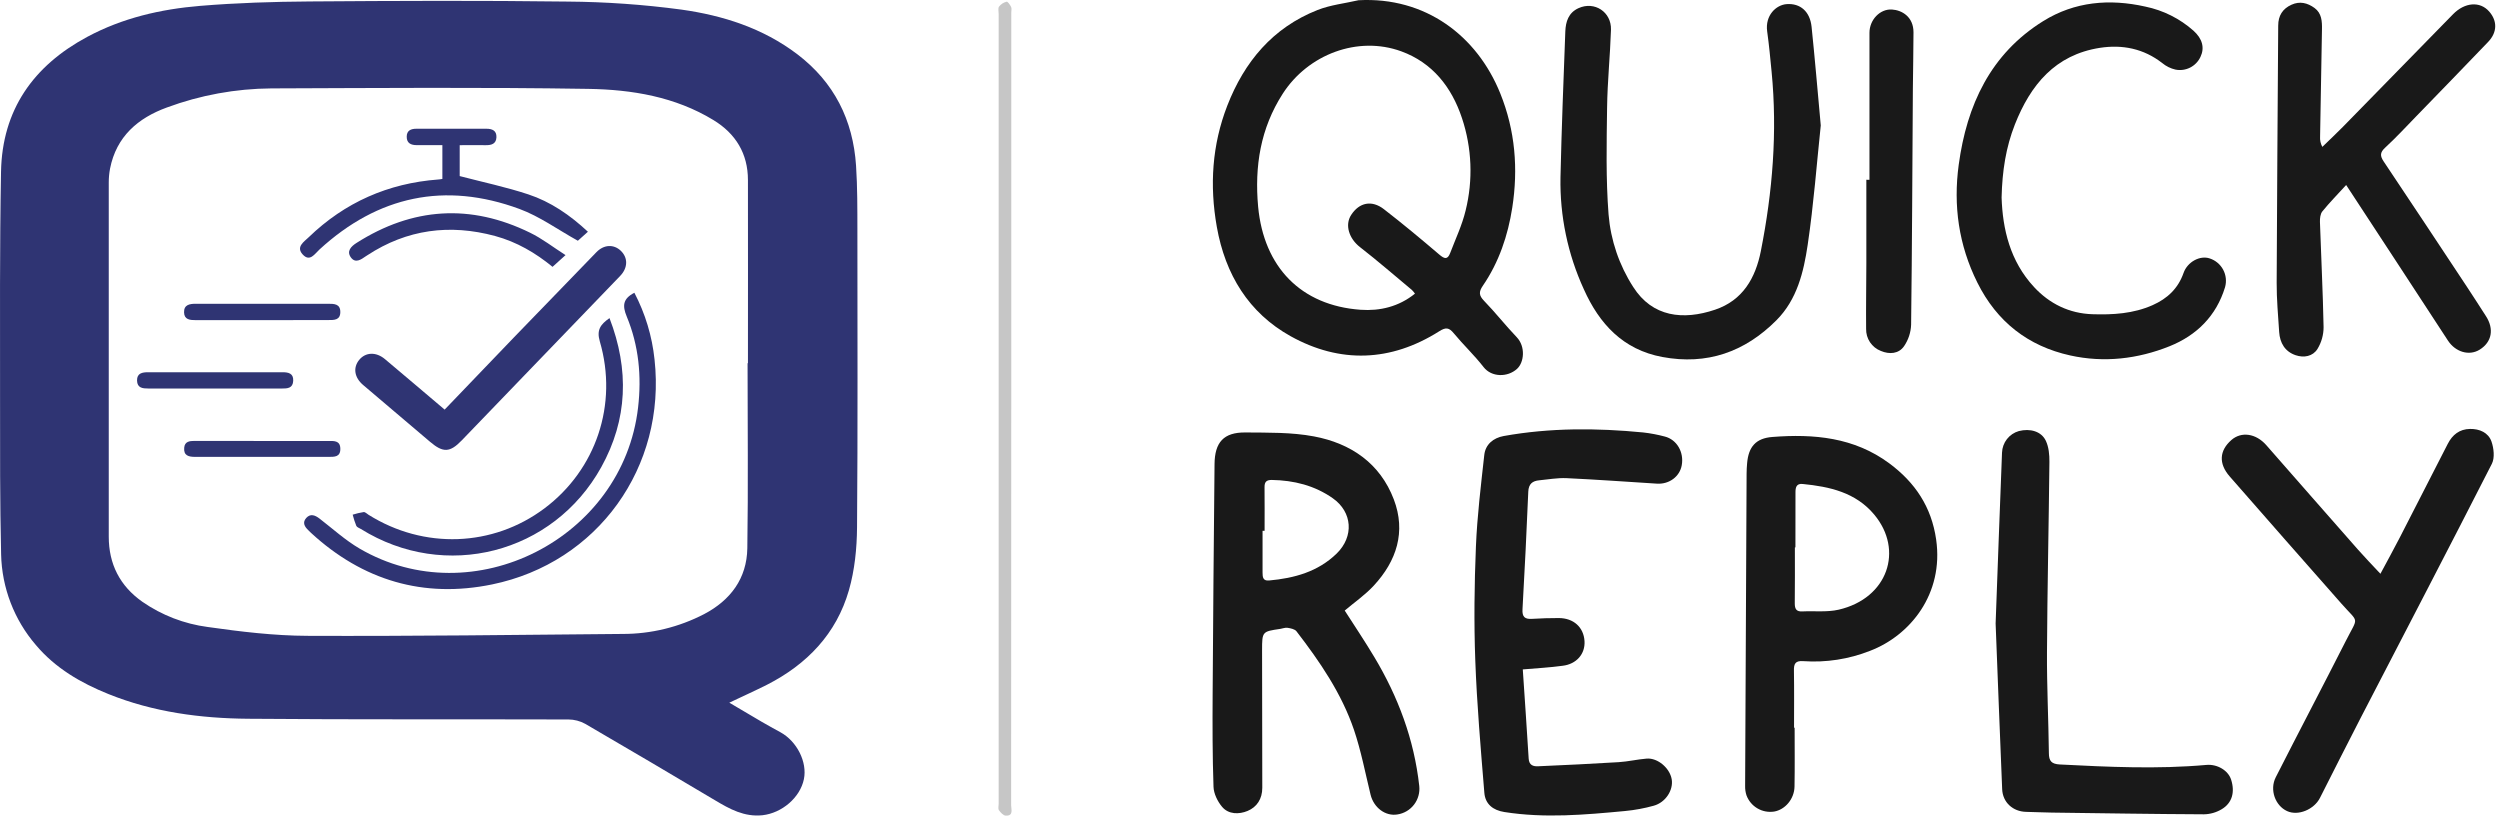 <svg width="141" height="46" viewBox="0 0 141 46" fill="none" xmlns="http://www.w3.org/2000/svg">
<g clip-path="url(#clip0_90_2491)">
<path d="M76.621 0.013C80.395 -0.19 83.304 2.015 84.617 5.272C85.461 7.364 85.632 9.53 85.291 11.718C85.048 13.278 84.543 14.789 83.632 16.116C83.398 16.458 83.407 16.663 83.699 16.965C84.341 17.626 84.91 18.357 85.545 19.019C86.047 19.546 85.965 20.435 85.562 20.802C85.028 21.289 84.123 21.284 83.673 20.702C83.155 20.034 82.531 19.449 81.991 18.795C81.717 18.462 81.536 18.453 81.166 18.688C78.438 20.412 75.579 20.509 72.795 18.964C70.425 17.648 69.104 15.48 68.628 12.792C68.214 10.455 68.361 8.171 69.218 5.962C70.18 3.484 71.783 1.56 74.308 0.565C75.039 0.276 75.849 0.192 76.621 0.013ZM79.804 16.562C79.753 16.488 79.695 16.418 79.631 16.354C78.658 15.543 77.701 14.713 76.702 13.936C76.088 13.458 75.835 12.69 76.206 12.122C76.661 11.422 77.365 11.265 78.054 11.8C79.116 12.621 80.149 13.481 81.17 14.352C81.461 14.601 81.64 14.665 81.791 14.268C82.093 13.474 82.463 12.697 82.66 11.877C83.088 10.154 83.017 8.345 82.455 6.661C81.871 4.905 80.787 3.537 79.035 2.896C76.578 1.998 73.772 3.07 72.348 5.283C71.088 7.242 70.751 9.382 70.959 11.662C71.28 15.062 73.372 17.231 76.736 17.471C77.828 17.549 78.89 17.299 79.804 16.562Z" fill="#191919"/>
<path d="M75.842 34.435C76.392 35.291 76.974 36.16 77.508 37.052C78.856 39.301 79.757 41.708 80.046 44.328C80.087 44.703 79.982 45.08 79.753 45.38C79.524 45.679 79.188 45.878 78.816 45.935C78.137 46.048 77.481 45.556 77.3 44.819C77.002 43.598 76.766 42.356 76.366 41.169C75.664 39.105 74.442 37.323 73.122 35.606C73.026 35.482 72.801 35.438 72.62 35.408C72.488 35.386 72.342 35.45 72.201 35.47C71.193 35.618 71.182 35.617 71.181 36.67C71.181 39.257 71.185 41.843 71.193 44.43C71.193 45.062 70.886 45.52 70.361 45.738C69.887 45.934 69.293 45.942 68.925 45.504C68.67 45.202 68.456 44.762 68.442 44.377C68.382 42.63 68.382 40.88 68.393 39.129C68.42 34.811 68.456 30.494 68.5 26.176C68.511 24.945 69.015 24.38 70.237 24.391C71.529 24.403 72.847 24.376 74.106 24.613C76.178 25.002 77.834 26.122 78.612 28.168C79.304 29.989 78.773 31.633 77.486 33.023C77.004 33.548 76.402 33.963 75.842 34.435ZM71.323 29.936H71.208C71.208 30.721 71.208 31.506 71.208 32.293C71.208 32.547 71.229 32.77 71.572 32.74C72.994 32.612 74.331 32.249 75.388 31.22C76.374 30.256 76.277 28.883 75.174 28.105C74.145 27.379 72.973 27.09 71.724 27.069C71.422 27.069 71.316 27.183 71.32 27.479C71.329 28.298 71.323 29.117 71.323 29.936Z" fill="#191919"/>
<path d="M132.323 10.434C131.825 10.979 131.381 11.431 130.982 11.921C130.865 12.065 130.839 12.319 130.845 12.519C130.91 14.497 131.013 16.475 131.05 18.453C131.05 18.886 130.931 19.31 130.706 19.68C130.443 20.102 129.938 20.194 129.468 20.032C128.869 19.825 128.586 19.342 128.545 18.725C128.485 17.8 128.401 16.874 128.404 15.947C128.42 11.113 128.463 6.278 128.491 1.445C128.491 0.886 128.736 0.494 129.239 0.267C129.708 0.053 130.141 0.16 130.542 0.452C130.942 0.745 130.969 1.202 130.959 1.655C130.925 3.67 130.889 5.686 130.853 7.702C130.838 7.904 130.882 8.106 130.98 8.284C131.367 7.908 131.76 7.541 132.137 7.157C134.207 5.042 136.278 2.925 138.348 0.806C139.013 0.126 139.871 0.056 140.391 0.651C140.86 1.187 140.846 1.829 140.33 2.365C138.982 3.769 137.628 5.17 136.269 6.566C135.692 7.162 135.127 7.771 134.518 8.332C134.226 8.602 134.233 8.796 134.435 9.1C136.01 11.457 137.578 13.816 139.137 16.179C139.499 16.725 139.851 17.278 140.206 17.828C140.678 18.555 140.542 19.292 139.856 19.719C139.265 20.088 138.489 19.86 138.062 19.205C136.191 16.335 134.307 13.461 132.323 10.434Z" fill="#191919"/>
<path d="M85.885 37.755C86 39.475 86.115 41.128 86.217 42.788C86.239 43.16 86.479 43.235 86.762 43.217C88.272 43.149 89.781 43.081 91.29 42.986C91.824 42.954 92.344 42.827 92.875 42.785C93.494 42.737 94.17 43.314 94.283 43.943C94.391 44.549 93.948 45.255 93.272 45.442C92.743 45.589 92.203 45.689 91.656 45.741C89.387 45.955 87.118 46.157 84.843 45.798C84.215 45.698 83.769 45.36 83.717 44.713C83.514 42.228 83.298 39.741 83.206 37.25C83.127 35.108 83.154 32.966 83.242 30.824C83.313 29.1 83.524 27.38 83.713 25.663C83.777 25.066 84.221 24.699 84.808 24.592C87.423 24.123 90.051 24.134 92.684 24.391C93.091 24.438 93.493 24.514 93.888 24.619C94.573 24.789 94.986 25.502 94.85 26.243C94.737 26.878 94.144 27.321 93.453 27.278C91.754 27.171 90.055 27.048 88.355 26.968C87.843 26.944 87.326 27.041 86.813 27.089C86.43 27.125 86.214 27.291 86.195 27.731C86.103 29.945 85.994 32.154 85.869 34.361C85.843 34.801 86.003 34.93 86.412 34.903C86.909 34.869 87.408 34.861 87.909 34.858C88.745 34.858 89.318 35.372 89.367 36.158C89.412 36.879 88.916 37.459 88.127 37.55C87.413 37.648 86.688 37.687 85.885 37.755Z" fill="#191919"/>
<path d="M101.217 41.041C101.217 42.148 101.231 43.254 101.211 44.361C101.2 45.065 100.677 45.67 100.057 45.773C99.731 45.822 99.398 45.758 99.115 45.59C98.831 45.423 98.614 45.163 98.5 44.853C98.446 44.684 98.421 44.507 98.425 44.329C98.449 38.46 98.477 32.589 98.508 26.718C98.508 26.522 98.52 26.326 98.537 26.13C98.616 25.197 99.031 24.717 99.961 24.645C102.304 24.463 104.569 24.662 106.554 26.131C108.016 27.214 108.936 28.594 109.199 30.429C109.639 33.499 107.729 35.845 105.47 36.707C104.276 37.178 102.992 37.377 101.712 37.289C101.261 37.253 101.167 37.43 101.178 37.831C101.196 38.902 101.184 39.973 101.184 41.044L101.217 41.041ZM101.266 30.875H101.231C101.231 31.925 101.238 32.977 101.225 34.028C101.225 34.335 101.306 34.499 101.641 34.484C102.33 34.451 103.043 34.537 103.702 34.386C106.474 33.744 107.385 31.028 105.704 29.02C104.658 27.77 103.192 27.446 101.667 27.296C101.312 27.261 101.264 27.496 101.265 27.776C101.268 28.809 101.262 29.842 101.262 30.875H101.266Z" fill="#191919"/>
<path d="M102.691 7.074C102.466 9.206 102.294 11.515 101.955 13.8C101.727 15.338 101.358 16.889 100.194 18.059C98.407 19.854 96.273 20.604 93.754 20.134C91.54 19.721 90.203 18.268 89.329 16.316C88.421 14.337 87.971 12.18 88.011 10.003C88.074 7.257 88.18 4.512 88.284 1.768C88.306 1.222 88.462 0.714 89.033 0.458C89.929 0.053 90.89 0.673 90.859 1.678C90.813 3.139 90.659 4.597 90.64 6.057C90.613 8.069 90.568 10.091 90.723 12.094C90.843 13.551 91.32 14.955 92.112 16.183C93.195 17.888 94.935 18.073 96.727 17.468C98.291 16.942 99.011 15.683 99.312 14.159C99.973 10.819 100.249 7.453 99.919 4.053C99.845 3.292 99.775 2.53 99.669 1.774C99.543 0.872 100.167 0.274 100.775 0.232C101.53 0.179 102.082 0.641 102.173 1.51C102.359 3.301 102.509 5.089 102.691 7.074Z" fill="#191919"/>
<path d="M112.89 11.142C112.948 12.915 113.363 14.725 114.718 16.187C115.598 17.137 116.708 17.678 118.009 17.722C119.168 17.76 120.32 17.692 121.408 17.21C122.242 16.839 122.845 16.272 123.152 15.395C123.373 14.766 124.081 14.389 124.63 14.576C124.954 14.682 125.226 14.91 125.387 15.212C125.548 15.514 125.586 15.866 125.493 16.196C125.001 17.818 123.891 18.914 122.366 19.527C120.565 20.249 118.667 20.468 116.765 20.048C114.386 19.523 112.626 18.152 111.523 15.938C110.469 13.825 110.159 11.596 110.472 9.29C110.927 5.936 112.258 3.041 115.241 1.188C117.013 0.088 118.973 -0.081 120.997 0.372C122.006 0.58 122.943 1.049 123.714 1.733C124.223 2.192 124.348 2.703 124.107 3.208C123.986 3.468 123.781 3.681 123.525 3.811C123.269 3.941 122.978 3.981 122.696 3.925C122.421 3.862 122.165 3.735 121.948 3.555C120.901 2.74 119.704 2.503 118.435 2.698C115.911 3.091 114.521 4.785 113.638 7.024C113.137 8.302 112.925 9.623 112.89 11.142Z" fill="#191919"/>
<path d="M134.256 32.361C134.634 31.655 134.998 30.995 135.343 30.326C136.251 28.565 137.155 26.8 138.054 25.033C138.318 24.516 138.721 24.201 139.308 24.192C139.842 24.182 140.342 24.396 140.519 24.901C140.652 25.282 140.711 25.822 140.542 26.156C138.099 30.951 135.609 35.72 133.137 40.498C132.365 41.998 131.606 43.497 130.848 44.997C130.516 45.657 129.614 46.033 128.993 45.746C128.323 45.441 127.994 44.546 128.352 43.838C129.658 41.267 131.001 38.717 132.306 36.145C133.024 34.727 133.054 35.181 132.059 34.048C129.952 31.66 127.85 29.268 125.755 26.872C125.123 26.15 125.168 25.417 125.848 24.819C126.408 24.326 127.231 24.439 127.818 25.106C129.546 27.074 131.269 29.046 132.998 31.007C133.386 31.447 133.791 31.864 134.256 32.361Z" fill="#191919"/>
<path d="M112.553 35.165C112.676 31.835 112.789 28.681 112.914 25.526C112.924 25.25 113.021 24.983 113.191 24.765C113.361 24.548 113.596 24.389 113.861 24.313C114.502 24.148 115.136 24.328 115.387 24.864C115.552 25.215 115.591 25.652 115.587 26.05C115.55 29.634 115.47 33.219 115.45 36.804C115.439 38.693 115.535 40.583 115.557 42.473C115.557 42.929 115.711 43.089 116.17 43.116C118.925 43.257 121.679 43.387 124.435 43.142C125.068 43.085 125.674 43.463 125.835 43.972C126.06 44.675 125.896 45.289 125.301 45.642C124.999 45.822 124.655 45.921 124.303 45.927C121.44 45.913 118.578 45.868 115.716 45.83C115.236 45.824 114.754 45.799 114.276 45.789C113.527 45.774 112.952 45.254 112.922 44.511C112.79 41.337 112.67 38.166 112.553 35.165Z" fill="#191919"/>
<path d="M105.438 10.142C105.438 7.377 105.438 4.613 105.438 1.848C105.438 1.119 106.032 0.493 106.707 0.537C107.266 0.573 107.923 0.942 107.921 1.828C107.921 2.881 107.893 3.933 107.886 4.986C107.857 9.428 107.842 13.875 107.787 18.312C107.772 18.745 107.634 19.164 107.391 19.522C107.088 19.963 106.561 19.995 106.083 19.794C105.832 19.698 105.617 19.526 105.468 19.302C105.318 19.078 105.242 18.813 105.249 18.543C105.238 17.313 105.259 16.08 105.262 14.85C105.262 13.28 105.262 11.709 105.262 10.138L105.438 10.142Z" fill="#191919"/>
<path d="M57.034 23.088C57.034 30.528 57.032 37.969 57.028 45.411C57.028 45.639 57.179 46.016 56.73 46.001C56.593 46.001 56.433 45.829 56.34 45.696C56.281 45.611 56.325 45.454 56.325 45.329V0.79C56.325 0.648 56.278 0.469 56.346 0.372C56.453 0.233 56.604 0.136 56.774 0.096C56.835 0.082 56.971 0.274 57.028 0.394C57.07 0.482 57.036 0.608 57.036 0.716V23.088H57.034Z" fill="#C6C6C6"/>
<path d="M41.133 39.631C41.795 40.021 42.37 40.362 42.949 40.702C43.302 40.907 43.658 41.104 44.018 41.3C44.951 41.812 45.538 42.984 45.34 43.944C45.126 44.99 44.093 45.859 43.004 45.979C41.978 46.086 41.156 45.63 40.332 45.138C37.894 43.692 35.456 42.246 33.006 40.824C32.717 40.665 32.392 40.58 32.062 40.578C26.042 40.559 20.023 40.589 14.003 40.538C11.311 40.516 8.65 40.164 6.12 39.146C4.559 38.518 3.123 37.685 2.028 36.384C0.799 34.959 0.104 33.149 0.063 31.266C-0.005 28.321 0.002 25.375 0.003 22.431C0.003 18.183 -0.02 13.935 0.058 9.686C0.122 6.193 1.885 3.711 4.916 2.082C6.908 1.011 9.07 0.515 11.291 0.331C13.345 0.161 15.413 0.097 17.477 0.082C22.32 0.047 27.166 0.025 32.009 0.089C34.157 0.105 36.301 0.256 38.429 0.541C40.773 0.871 43.024 1.585 44.963 3.055C47.045 4.637 48.113 6.766 48.282 9.35C48.361 10.559 48.355 11.775 48.357 12.991C48.357 18.578 48.383 24.165 48.337 29.751C48.328 30.929 48.205 32.153 47.88 33.285C47.173 35.749 45.515 37.468 43.259 38.62C42.604 38.95 41.929 39.254 41.133 39.631ZM42.163 20.486H42.184C42.184 17.043 42.191 13.6 42.184 10.155C42.184 8.667 41.496 7.538 40.238 6.772C38.077 5.455 35.644 5.053 33.194 5.013C27.232 4.916 21.267 4.965 15.303 4.986C13.293 5 11.3 5.364 9.413 6.062C7.785 6.655 6.563 7.698 6.207 9.507C6.157 9.77 6.133 10.036 6.134 10.303C6.129 16.958 6.129 23.613 6.134 30.268C6.134 31.803 6.752 33.04 8.029 33.94C9.128 34.701 10.391 35.188 11.715 35.362C13.575 35.627 15.455 35.853 17.335 35.861C23.261 35.886 29.187 35.807 35.114 35.754C36.714 35.757 38.291 35.373 39.712 34.636C41.208 33.85 42.121 32.621 42.149 30.923C42.203 27.445 42.163 23.966 42.163 20.486Z" fill="#2F3473"/>
<path d="M25.078 23.102C26.404 21.72 27.694 20.368 28.991 19.024C30.536 17.42 32.084 15.821 33.636 14.225C34.063 13.783 34.618 13.767 35.012 14.142C35.426 14.538 35.418 15.106 34.974 15.566C31.998 18.659 29.021 21.75 26.04 24.84C25.373 25.53 24.992 25.541 24.261 24.923C22.997 23.852 21.735 22.781 20.476 21.71C19.986 21.292 19.902 20.74 20.253 20.304C20.603 19.868 21.196 19.823 21.712 20.255C22.816 21.18 23.913 22.118 25.078 23.102Z" fill="#2F3473"/>
<path d="M35.779 16.512C36.392 17.683 36.778 18.96 36.916 20.275C37.58 26.33 33.72 31.735 27.752 32.962C23.89 33.756 20.459 32.739 17.542 30.055C17.489 30.007 17.441 29.954 17.39 29.905C17.176 29.703 17.041 29.47 17.274 29.211C17.509 28.953 17.768 29.053 18.023 29.249C18.77 29.825 19.474 30.468 20.279 30.939C26.681 34.676 35.133 30.38 35.987 22.989C36.194 21.214 36.027 19.491 35.346 17.848C35.098 17.245 35.124 16.848 35.779 16.512Z" fill="#2F3473"/>
<path d="M25.927 8.188V9.931C27.246 10.276 28.545 10.549 29.797 10.963C31.05 11.376 32.148 12.127 33.158 13.07L32.591 13.578C31.466 12.956 30.439 12.204 29.29 11.782C25.098 10.241 21.323 11.044 18.022 14.068C17.75 14.316 17.476 14.798 17.067 14.346C16.682 13.918 17.148 13.637 17.409 13.382C19.448 11.413 21.89 10.337 24.711 10.124C24.78 10.124 24.849 10.106 24.95 10.092V8.186C24.459 8.186 23.988 8.186 23.507 8.186C23.18 8.186 22.934 8.079 22.939 7.707C22.939 7.363 23.175 7.261 23.481 7.261C24.798 7.261 26.116 7.261 27.435 7.261C27.764 7.261 28.012 7.368 27.999 7.738C27.986 8.108 27.726 8.193 27.404 8.188C26.924 8.181 26.446 8.188 25.927 8.188Z" fill="#2F3473"/>
<path d="M34.376 17.941C35.496 20.854 35.4 23.66 33.913 26.344C31.201 31.239 25.093 32.789 20.357 29.837C20.266 29.781 20.134 29.74 20.096 29.659C20.014 29.453 19.945 29.242 19.891 29.027C20.094 28.963 20.302 28.914 20.512 28.881C20.598 28.873 20.695 28.977 20.786 29.034C23.906 30.99 27.791 30.854 30.703 28.676C33.614 26.497 34.87 22.809 33.828 19.251C33.639 18.604 33.87 18.296 34.376 17.941Z" fill="#2F3473"/>
<path d="M31.896 14.388L31.163 15.05C30.211 14.267 29.142 13.64 27.922 13.31C25.365 12.62 22.954 12.932 20.719 14.396L20.629 14.454C20.358 14.644 20.043 14.868 19.789 14.517C19.535 14.167 19.8 13.896 20.11 13.7C23.266 11.694 26.536 11.478 29.897 13.126C30.575 13.455 31.182 13.931 31.896 14.388Z" fill="#2F3473"/>
<path d="M14.772 18.056C13.528 18.056 12.283 18.056 11.04 18.056C10.711 18.056 10.393 18.028 10.381 17.622C10.367 17.186 10.693 17.132 11.046 17.133C13.535 17.133 16.024 17.133 18.512 17.133C18.842 17.133 19.197 17.133 19.194 17.6C19.191 18.067 18.835 18.051 18.506 18.051L14.772 18.056Z" fill="#2F3473"/>
<path d="M12.156 21.912C10.894 21.912 9.632 21.912 8.37 21.912C8.05 21.912 7.738 21.887 7.729 21.463C7.721 21.039 8.036 20.995 8.356 20.994H15.928C16.249 20.994 16.558 21.045 16.537 21.475C16.517 21.904 16.209 21.914 15.887 21.913C14.645 21.909 13.401 21.912 12.156 21.912Z" fill="#2F3473"/>
<path d="M14.819 24.871C16.044 24.871 17.27 24.871 18.497 24.871C18.817 24.871 19.187 24.828 19.195 25.306C19.202 25.785 18.859 25.768 18.521 25.768C16.016 25.768 13.511 25.768 11.005 25.768C10.637 25.768 10.348 25.695 10.389 25.251C10.419 24.898 10.694 24.866 10.98 24.867C12.26 24.873 13.539 24.871 14.819 24.871Z" fill="#2F3473"/>
</g>
<defs>
<clipPath id="clip0_90_2491">
<rect width="141" height="46" fill="white"/>
</clipPath>
</defs>
</svg>
